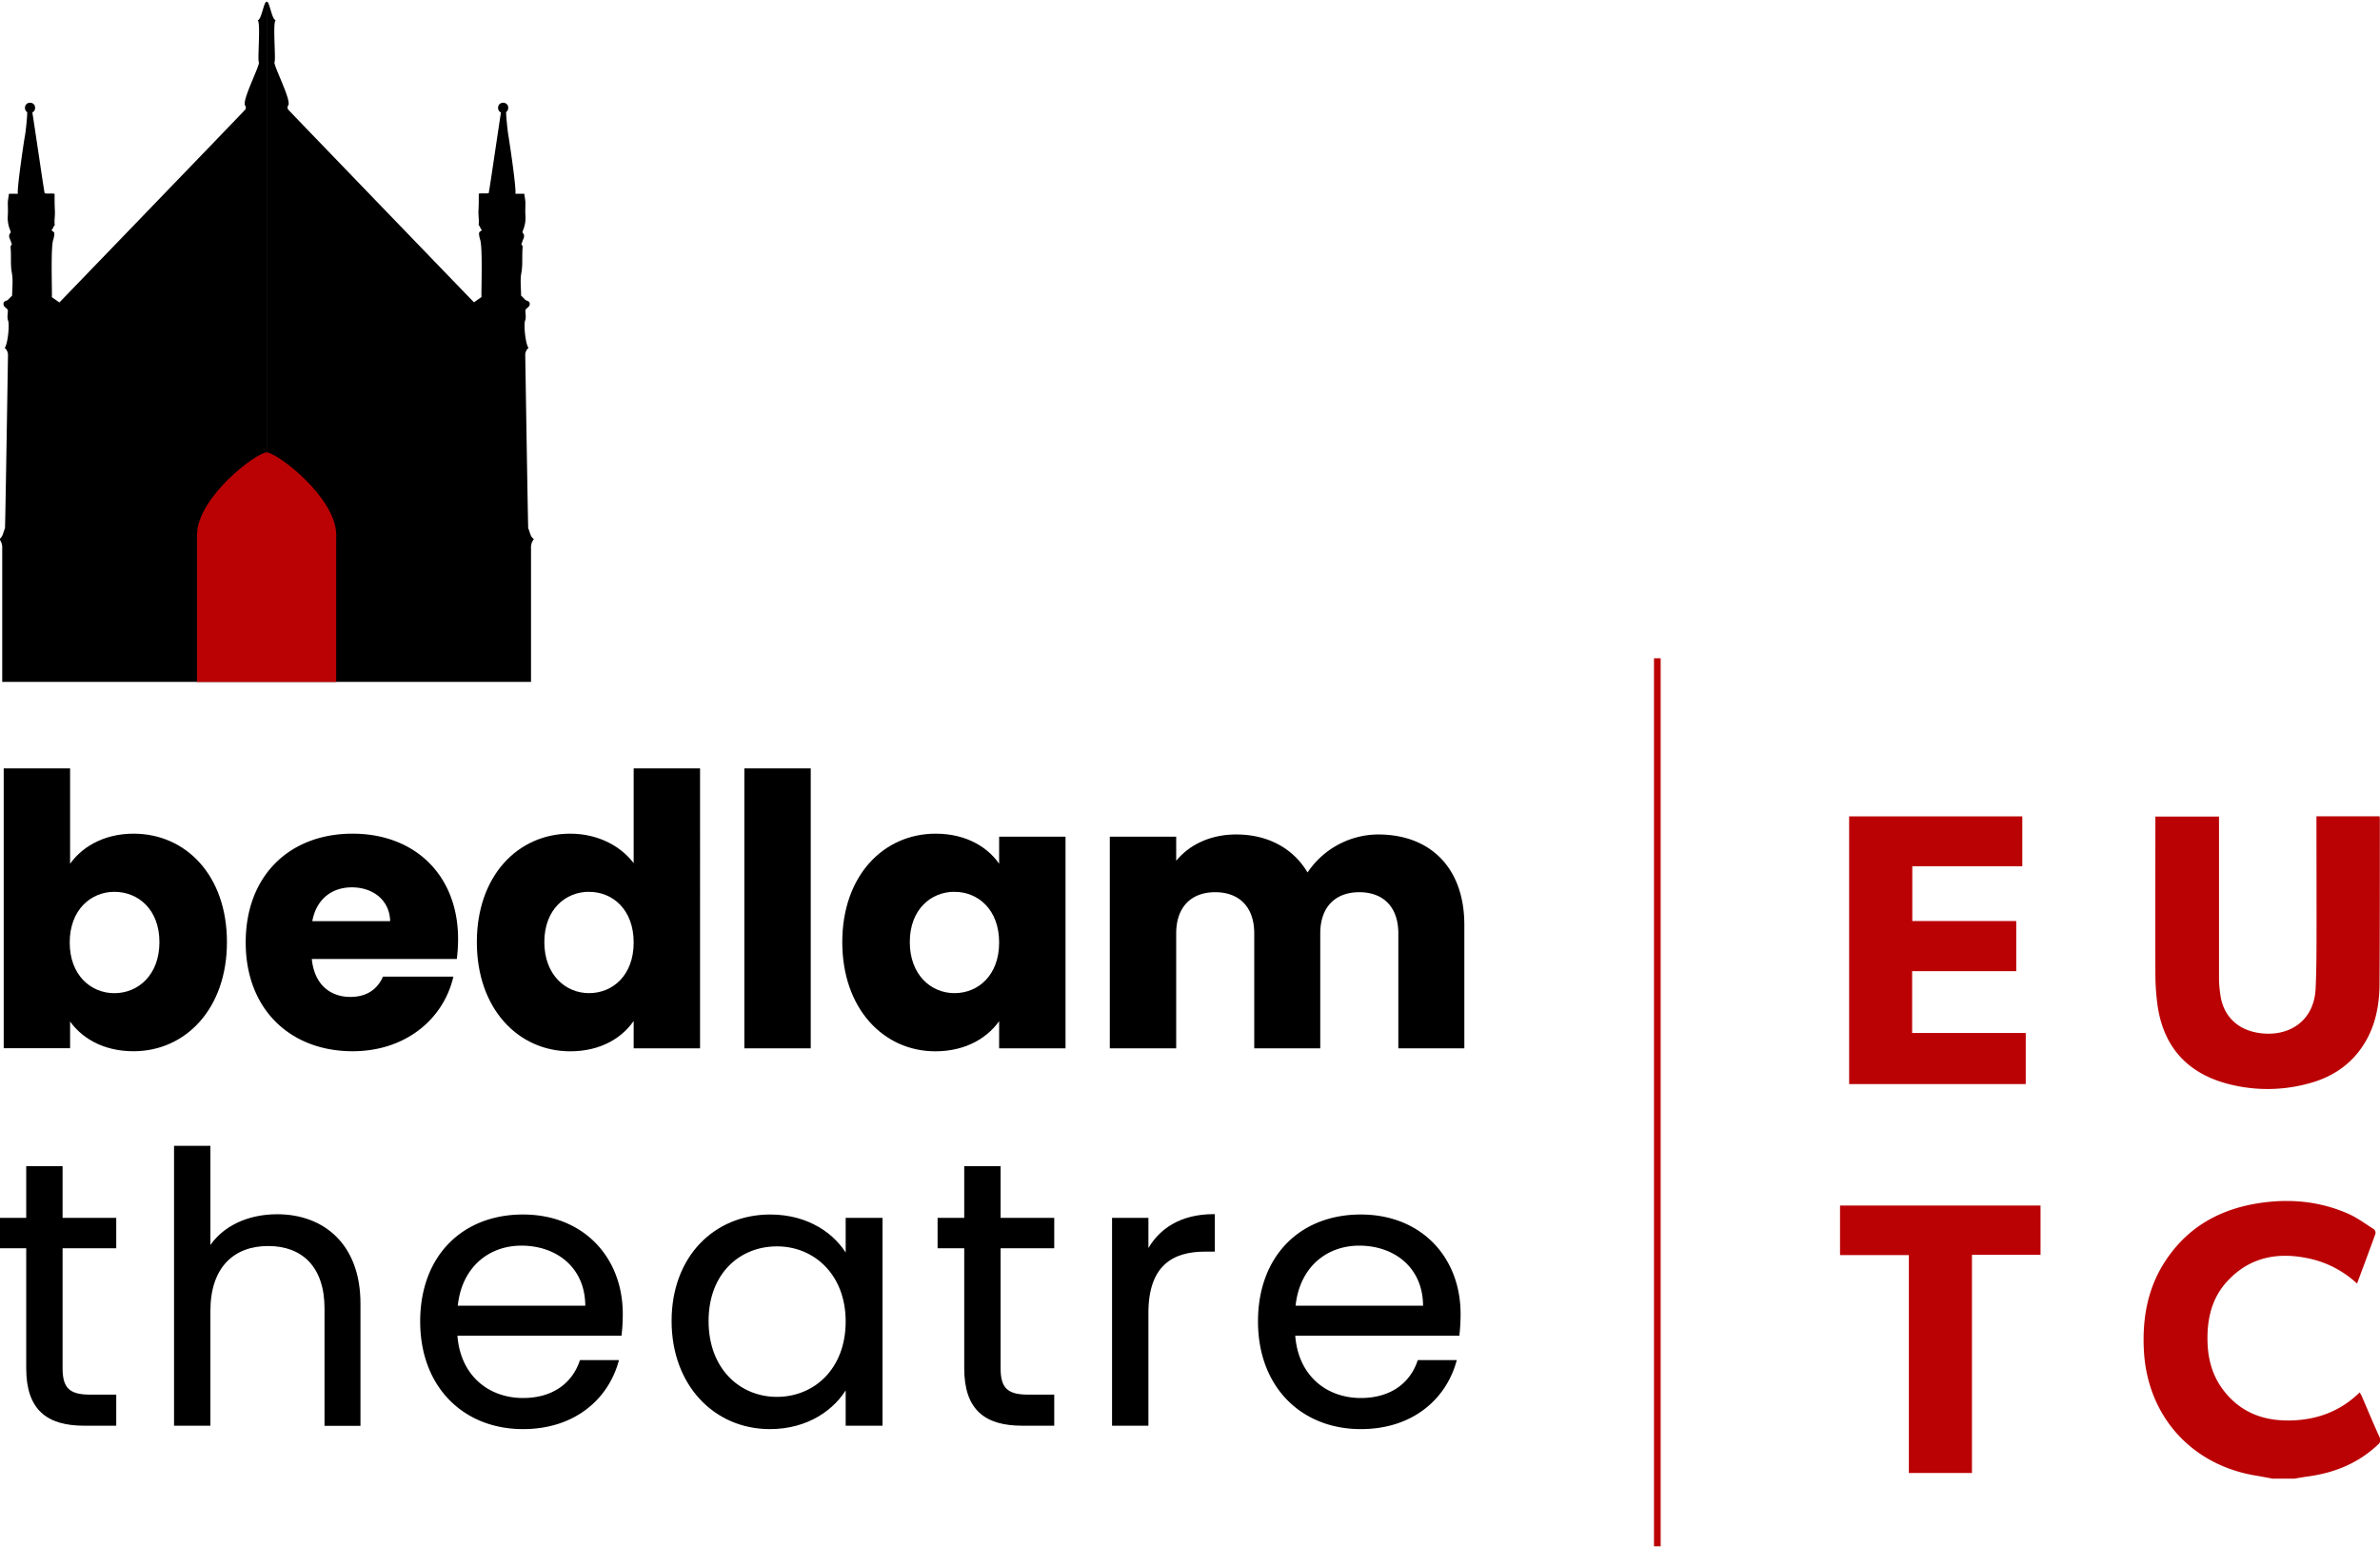 <svg xmlns="http://www.w3.org/2000/svg" xmlns:xlink="http://www.w3.org/1999/xlink" viewBox="0 0 1072 697"><defs><style>.cls-1,.cls-4{fill:none;}.cls-2{stroke:#000;}.cls-2,.cls-4{stroke-miterlimit:10;}.cls-3{fill:#ba0204;}.cls-4{stroke:#ba0204;stroke-width:3px;}.cls-5{clip-path:url(#clip-path);}.cls-6{clip-path:url(#clip-path-2);}</style><clipPath id="clip-path"><rect class="cls-1" x="-8.85" y="0.81" width="128.93" height="306.35"/></clipPath><clipPath id="clip-path-2"><rect class="cls-1" x="120.08" y="0.81" width="128.93" height="306.35"/></clipPath></defs><g id="the_line" data-name="the line"><path class="cls-2" d="M60.14,376c23.32,0,41.58,18.59,41.58,48.34S83.29,473,60.14,473c-13.86,0-23.83-6.25-29.07-14.53v13.18H2.17V346.61h28.9v44.12C36.31,382.28,46.62,376,60.14,376ZM51.52,401.2c-10.82,0-20.62,8.29-20.62,23.33s9.8,23.32,20.62,23.32c11,0,20.79-8.45,20.79-23.49S62.51,401.2,51.52,401.2Z"/><path class="cls-2" d="M158.83,473c-27.71,0-47.66-18.59-47.66-48.5S130.78,376,158.83,376c27.55,0,47,18.26,47,47a72.75,72.75,0,0,1-.51,8.45H139.9c1,12.33,8.62,18.08,17.92,18.08,8.11,0,12.67-4.06,15-9.13h30.76C199.06,458.84,182.33,473,158.83,473ZM140.07,415.4h36.17c0-10.31-8.11-16.22-17.74-16.22C149,399.18,141.76,404.92,140.07,415.4Z"/><path class="cls-2" d="M256.85,376c12.51,0,23.33,5.75,29.07,14.37V346.61h28.9V471.68h-28.9V458.16c-5.24,8.62-15.21,14.87-29.07,14.87-23.15,0-41.57-18.93-41.57-48.67S233.7,376,256.85,376Zm8.45,25.18c-10.81,0-20.62,8.12-20.62,23.16s9.81,23.49,20.62,23.49c11,0,20.62-8.28,20.62-23.32S276.29,401.2,265.3,401.2Z"/><path class="cls-2" d="M335.77,346.61h28.9V471.68h-28.9Z"/><path class="cls-2" d="M421.46,376c14,0,24,6.42,29.07,14.71V377.37h28.9v94.31h-28.9V458.33c-5.24,8.28-15.22,14.7-29.24,14.7-23,0-41.41-18.93-41.41-48.67S398.3,376,421.46,376Zm8.45,25.18c-10.82,0-20.62,8.12-20.62,23.16s9.8,23.49,20.62,23.49c11,0,20.62-8.28,20.62-23.32S440.89,401.2,429.91,401.2Z"/><path class="cls-2" d="M630.34,420.47c0-12.34-7.1-19.1-18.08-19.1s-18.09,6.76-18.09,19.1v51.21H565.44V420.47c0-12.34-7.1-19.1-18.08-19.1s-18.08,6.76-18.08,19.1v51.21h-28.9V377.37h28.9V389.2c5.57-7.6,15.21-12.84,27.54-12.84,14.2,0,25.69,6.25,32.11,17.58a38,38,0,0,1,31.78-17.58c23.32,0,38.36,14.87,38.36,40.22v55.1H630.34Z"/><path class="cls-2" d="M12.31,561.74H.31V549.06h12V525.74H27.69v23.32H51.86v12.68H27.69v54.59c0,9.13,3.38,12.34,12.84,12.34H51.86v13H38c-16.4,0-25.69-6.76-25.69-25.35Z"/><path class="cls-2" d="M78.89,516.61H94.27v45.81c6.09-9.81,17.58-15,30.59-15,20.62,0,37,13.19,37,39.72v54.59H146.67V589.29c0-18.93-10.31-28.56-25.86-28.56-15.72,0-26.54,9.8-26.54,29.74v51.21H78.89Z"/><path class="cls-2" d="M235.56,643.2c-26.37,0-45.8-18.59-45.8-48,0-29.23,18.76-47.66,45.8-47.66,26.87,0,44.45,18.93,44.45,44.28a83,83,0,0,1-.51,9.3h-74c1.18,18.76,14.36,29.07,30.08,29.07,13.86,0,22.65-7.1,26-17.07h16.56C273.42,630,258.54,643.2,235.56,643.2Zm-29.92-54.59h58.48c.17-18.08-13.35-28.05-29.24-28.05C219.84,560.56,207.33,570.53,205.64,588.61Z"/><path class="cls-2" d="M346.93,547.54c17.24,0,29.07,8.79,34.48,18.43V549.06H397v92.62H381.41V624.44c-5.58,10-17.58,18.76-34.65,18.76C322.09,643.2,303,623.77,303,595,303,566.13,322.09,547.54,346.93,547.54Zm3,13.35c-16.9,0-31.27,12.34-31.27,34.14s14.37,34.65,31.27,34.65S381.41,617,381.41,595.2C381.41,573.74,366.87,560.89,350,560.89Z"/><path class="cls-2" d="M434.81,561.74h-12V549.06h12V525.74h15.38v23.32h24.16v12.68H450.19v54.59c0,9.13,3.38,12.34,12.84,12.34h11.32v13H460.5c-16.4,0-25.69-6.76-25.69-25.35Z"/><path class="cls-2" d="M516.77,641.68H501.39V549.06h15.38v15.05C522,553.8,532,547.37,546.69,547.37v15.89h-4.06c-14.7,0-25.86,6.59-25.86,28.06Z"/><path class="cls-2" d="M612.93,643.2c-26.36,0-45.8-18.59-45.8-48,0-29.23,18.76-47.66,45.8-47.66,26.87,0,44.45,18.93,44.45,44.28a83,83,0,0,1-.51,9.3h-74c1.18,18.76,14.36,29.07,30.08,29.07,13.86,0,22.65-7.1,26-17.07h16.56C650.79,630,635.92,643.2,612.93,643.2ZM583,588.61h58.47c.17-18.08-13.35-28.05-29.23-28.05C597.21,560.56,584.71,570.53,583,588.61Z"/><path class="cls-3" d="M1023.55,666c-2.63-.48-5.25-1-7.89-1.43-28.85-4.93-48.39-26.93-50-56.1-.8-14.71,1.67-28.6,10-41,9.8-14.68,23.92-22.63,41-25.42,14-2.29,27.81-1.16,40.93,4.6,4.12,1.8,7.81,4.59,11.63,7a2.21,2.21,0,0,1,.75,2c-2.68,7.45-5.47,14.87-8.31,22.51a45.7,45.7,0,0,0-20.3-11c-14.4-3.44-27.62-1.43-38.12,9.91-7.18,7.74-9.25,17.42-8.92,27.67.25,7.6,2.21,14.77,6.82,21,8,10.82,19.22,14.7,32.27,14,11.25-.57,21.15-4.46,29.44-12.59.34.62.69,1.13.93,1.69,2.65,6.16,5.23,12.34,8,18.46a2.54,2.54,0,0,1-.72,3.4c-8.82,8.34-19.46,12.66-31.33,14.3-2.08.28-4.14.65-6.2,1Z"/><path class="cls-3" d="M1043.38,367.67h28.46c0,.57.09,1.05.09,1.52,0,24.66,0,49.32-.13,74-.08,9.46-1.77,18.66-6.89,26.9-5.91,9.52-14.64,15.23-25.3,18a70.08,70.08,0,0,1-37.84-.37c-17.33-5.1-27.31-16.84-29.94-34.67a105.55,105.55,0,0,1-1-14.87c-.11-22.5,0-45,0-67.5v-2.89h28.66v2.89c0,23,0,46,0,69a51.25,51.25,0,0,0,.91,10.13c2,9.51,9.43,15.26,20,15.75,12.81.6,22-7.35,22.59-20.15.46-9.27.39-18.58.43-27.87C1043.42,401,1043.38,384.45,1043.38,367.67Z"/><path class="cls-3" d="M832.89,488.3V367.72h78v22.47H861.34v24.67h46.82v22.57H861.27v27.85h51.17v23Z"/><path class="cls-3" d="M859.79,565.32h-31V543h90.31v22.2H888.21v98.26H859.79Z"/><line class="cls-4" x1="746.5" y1="296.5" x2="746.5" y2="696.5"/><g id="_Mirror_Repeat_" data-name="&lt;Mirror Repeat&gt;"><g class="cls-5"><path d="M244.87,286.87a7.17,7.17,0,0,0-1.22,1.91,3.37,3.37,0,0,0,.51,2.32c.65,1.37-.93,3-.44,4.13.58,1.38.9,3,.38,3.88-.63,1.12,0,1.62.09,2.44.17,1.8.05,3.62.05,5.59H1v-3.08Q1,275.53,1,247a6.05,6.05,0,0,0-1.3-4.18c1.71-1.12,1.73-3.16,2.54-4.82.13-.26,1.24-70.54,1.36-78.13a4,4,0,0,0-1.48-3.13c1.42-1.86,2.23-10.59,1.54-12.31-.56-1.38-.11-3.16-.11-4.77l-.18-.25c-.56-.84-1.77-1.13-1.8-2.48-.05-1.51,1.46-1.28,2.12-2,.51-.54,1.05-1.06,1.78-1.79,0-3.3.5-6.89-.14-10.27s-.27-6.91-.48-10.35c0-.78-.36-1.68.46-2.39.13-.12-.28-.83-.39-1.28-.34-1.3-1.54-2.53-.15-4,.22-.23-.17-1.14-.4-1.68A14.6,14.6,0,0,1,3.52,97c.13-1.91,0-3.85,0-5.77.06-1.28.33-2.56.52-3.94h4C7.6,84.6,11,62.15,11.25,61.06s1.26-9.92,1-12.24-.81.42,1-1.53a6.8,6.8,0,0,1,1,1.53c.24.37,5.6,37.65,5.88,38.24,1.36.29,3-.06,4.46.24,0,2.67,0,5.12.13,7.56.14,2.26-.36,4.24-.06,6.61-.81.65-.67,1.52-1.41,2.11.17.88,1.41.46,1.21,2.08a12.42,12.42,0,0,1-.46,2.28c-1.29,3.51-.41,25.17-.66,25.88l3.41,2.41c.61-.61,83.26-86.27,83.62-86.75a1.57,1.57,0,0,0,0-2c-1.41-2.43,6.9-18.24,6.22-19.49s.92-17.9-.54-18.88c1.7,0,2.75-8.32,4-8.32s-.51,8.24.88,8.24c0,1.35.4,2.6-.6,3.66,0,2.47-.28,5,1,7.28.14.26.17.57.3.84,1.4,2.88,1.4,2.88,1.28,6,0,.42,0,.83,0,1.26,1.32.31,2.18.91,1.93,2.38-.19,1.09,0,2.14-.51,3.32-.72,1.58.19,3.37,1,4.93,1.31,2.56.72,5.28.7,8-1,.85-.35,2-.59,3.1,2.24,2,85.76,84.27,87.1,85.47.13-1.78,2.79-5.43,2.85-6.52s-.85-17.44-.7-22.29a2.36,2.36,0,0,0-.31-1.15,2.61,2.61,0,0,1,0-2.62c.51-1-1-4.45-1.44-5.23s.4-1.59.38-2.23c-.07-2.27.68-4.62-.42-6.85-.13-.26.09-2.34-.23-2.73.83-2.19,2.42-2.39,4.46-2.09.47-1.93,1-3.83,1.38-5.77.24-1.44,3-24.84,3.24-27.85a2.16,2.16,0,0,0-.8-2.24,1.33,1.33,0,0,1-.26-1.94c.59-1,1.84-1.66,2.61-1.38a10.4,10.4,0,0,1,1.68,1c-.26.94.33,2-.54,3.16a3.15,3.15,0,0,0-.08,2.48c1,3,2.17,12,2.41,13.4.39,2.29,2.82,16.05,2.72,18.15-.06,1.3,4.39,1.3,4.45,2.47.17,3.65,1,7.26.67,11-.13,1.33.33,2.77-1.12,3.75-.25.17-.24,1-.08,1.45a16.75,16.75,0,0,0,1.31,2.28,4,4,0,0,0-1.45,3.76c.15,2.12.63,11.78.67,14.48s0,5.55,0,8.4l3.21,2.75c0,.3.26,1.28,0,1.52-1.81,1.37-1.26,3.26-1.2,5s-.4,3.5.38,5.28a7.55,7.55,0,0,1,.19,3.43,6.5,6.5,0,0,0,1.43,4.67,7.27,7.27,0,0,0-1.43,4.85c.09,4.39.41,58.27,1.13,58.89a1.23,1.23,0,0,1,.15,1.17c-1.31,2.51-.44,5.19-.55,7.77-.06,1.52,1.41,3.06,0,4.63a7.22,7.22,0,0,1,.57.67,23.9,23.9,0,0,1,1.89,3.7,15.42,15.42,0,0,0,2.23,3.57,2.51,2.51,0,0,1,.1,2.61.52.52,0,0,1-.22.22c-.9.54-.78,1.4-.78,2.25,0,7.59,1.06,36.44,1.4,39C242.65,283.66,244,285.18,244.87,286.87Z"/><line x1="15.9" y1="57.19" x2="15.76" y2="61.02"/><circle cx="223.08" cy="46.52" r="2.29"/><circle cx="13.53" cy="48.56" r="2.29"/><path d="M226.55,63l1.6,8.25Z"/><rect class="cls-3" x="88.73" y="240.57" width="63.22" height="66.6"/><path class="cls-3" d="M152,240.82c0-16.56-26.52-37.11-31.61-37.11s-31.62,20.55-31.62,37.11,14.16,30,31.62,30S152,257.39,152,240.82Z"/></g></g><g id="_Mirror_Repeat_2" data-name="&lt;Mirror Repeat&gt;"><g class="cls-6"><path d="M-4.71,286.87a7.17,7.17,0,0,1,1.22,1.91A3.38,3.38,0,0,1-4,291.1c-.65,1.37.93,3,.45,4.13-.58,1.38-.9,3-.38,3.88.63,1.12,0,1.62-.09,2.44-.17,1.8,0,3.62,0,5.59H239.18v-3.08q0-28.53,0-57.07a6.05,6.05,0,0,1,1.3-4.18c-1.71-1.12-1.73-3.16-2.55-4.82-.12-.26-1.23-70.54-1.35-78.13a4,4,0,0,1,1.48-3.13c-1.42-1.86-2.23-10.59-1.54-12.31.56-1.38.11-3.16.11-4.77l.18-.25c.56-.84,1.76-1.13,1.8-2.48,0-1.51-1.46-1.28-2.12-2-.51-.54-1.05-1.06-1.78-1.79,0-3.3-.5-6.89.13-10.27s.28-6.91.48-10.35c0-.78.37-1.68-.45-2.39-.14-.12.27-.83.39-1.28.34-1.3,1.54-2.53.15-4-.22-.23.17-1.14.4-1.68a14.6,14.6,0,0,0,.85-6.19c-.13-1.91,0-3.85,0-5.77-.06-1.28-.33-2.56-.52-3.94h-4c.49-2.72-2.95-25.17-3.16-26.26s-1.27-9.92-1-12.24.82.42-1-1.53a7.16,7.16,0,0,0-1,1.53c-.23.37-5.59,37.65-5.87,38.24-1.36.29-3-.06-4.46.24,0,2.67,0,5.12-.13,7.56-.14,2.26.36,4.24.06,6.61.81.65.67,1.52,1.41,2.11-.17.88-1.41.46-1.21,2.08a12.42,12.42,0,0,0,.46,2.28c1.29,3.51.41,25.17.66,25.88l-3.41,2.41c-.61-.61-83.26-86.27-83.62-86.75a1.57,1.57,0,0,1,0-2c1.41-2.43-6.9-18.24-6.22-19.49s-.92-17.9.54-18.88c-1.7,0-2.75-8.32-4-8.32s.51,8.24-.88,8.24c0,1.35-.4,2.6.6,3.66,0,2.47.28,5-1,7.28-.15.26-.17.57-.3.84-1.4,2.88-1.4,2.88-1.28,6,0,.42,0,.83,0,1.26-1.32.31-2.18.91-1.93,2.38.19,1.09,0,2.14.51,3.32.72,1.58-.19,3.37-1,4.93-1.31,2.56-.73,5.28-.7,8,1,.85.35,2,.59,3.1-2.24,2-85.76,84.27-87.1,85.47-.13-1.78-2.8-5.43-2.85-6.52s.85-17.44.7-22.29a2.46,2.46,0,0,1,.3-1.15,2.59,2.59,0,0,0,0-2.62c-.51-1,1-4.45,1.44-5.23s-.4-1.59-.38-2.23c.07-2.27-.68-4.62.42-6.85.13-.26-.09-2.34.22-2.73-.82-2.19-2.41-2.39-4.45-2.09-.48-1.93-1.06-3.83-1.38-5.77-.24-1.44-3-24.84-3.25-27.85a2.18,2.18,0,0,1,.81-2.24,1.33,1.33,0,0,0,.26-1.94c-.59-1-1.84-1.66-2.61-1.38a10.4,10.4,0,0,0-1.68,1c.26.94-.33,2,.54,3.16A3.15,3.15,0,0,1,15.78,51c-1,3-2.17,12-2.41,13.4-.39,2.29-2.82,16.05-2.72,18.15.06,1.3-4.4,1.3-4.45,2.47-.17,3.65-1,7.26-.67,11,.13,1.33-.33,2.77,1.12,3.75.25.17.24,1,.07,1.45a16.58,16.58,0,0,1-1.3,2.28,4,4,0,0,1,1.45,3.76c-.15,2.12-.63,11.78-.67,14.48s0,5.55,0,8.4L3,132.82c0,.3-.26,1.28,0,1.52,1.81,1.37,1.26,3.26,1.2,5s.4,3.5-.38,5.28A7.41,7.41,0,0,0,3.65,148a6.5,6.5,0,0,1-1.43,4.67,7.27,7.27,0,0,1,1.43,4.85c-.09,4.39-.41,58.27-1.14,58.89a1.26,1.26,0,0,0-.14,1.17c1.31,2.51.44,5.19.55,7.77.06,1.52-1.41,3.06,0,4.63a7.22,7.22,0,0,0-.57.67,23.9,23.9,0,0,0-1.89,3.7,15.77,15.77,0,0,1-2.23,3.57,2.51,2.51,0,0,0-.1,2.61.52.52,0,0,0,.22.22c.9.54.78,1.4.78,2.25,0,7.59-1.06,36.44-1.4,39C-2.49,283.66-3.82,285.18-4.71,286.87Z"/><line x1="224.26" y1="57.19" x2="224.39" y2="61.02"/><circle cx="17.08" cy="46.52" r="2.29"/><circle cx="226.63" cy="48.56" r="2.29"/><path d="M13.61,63,12,71.21Z"/><rect class="cls-3" x="88.2" y="240.57" width="63.22" height="66.6" transform="translate(239.63 547.73) rotate(180)"/><path class="cls-3" d="M88.2,240.82c0-16.56,26.51-37.11,31.61-37.11s31.61,20.55,31.61,37.11-14.15,30-31.61,30S88.2,257.39,88.2,240.82Z"/></g></g></g></svg>